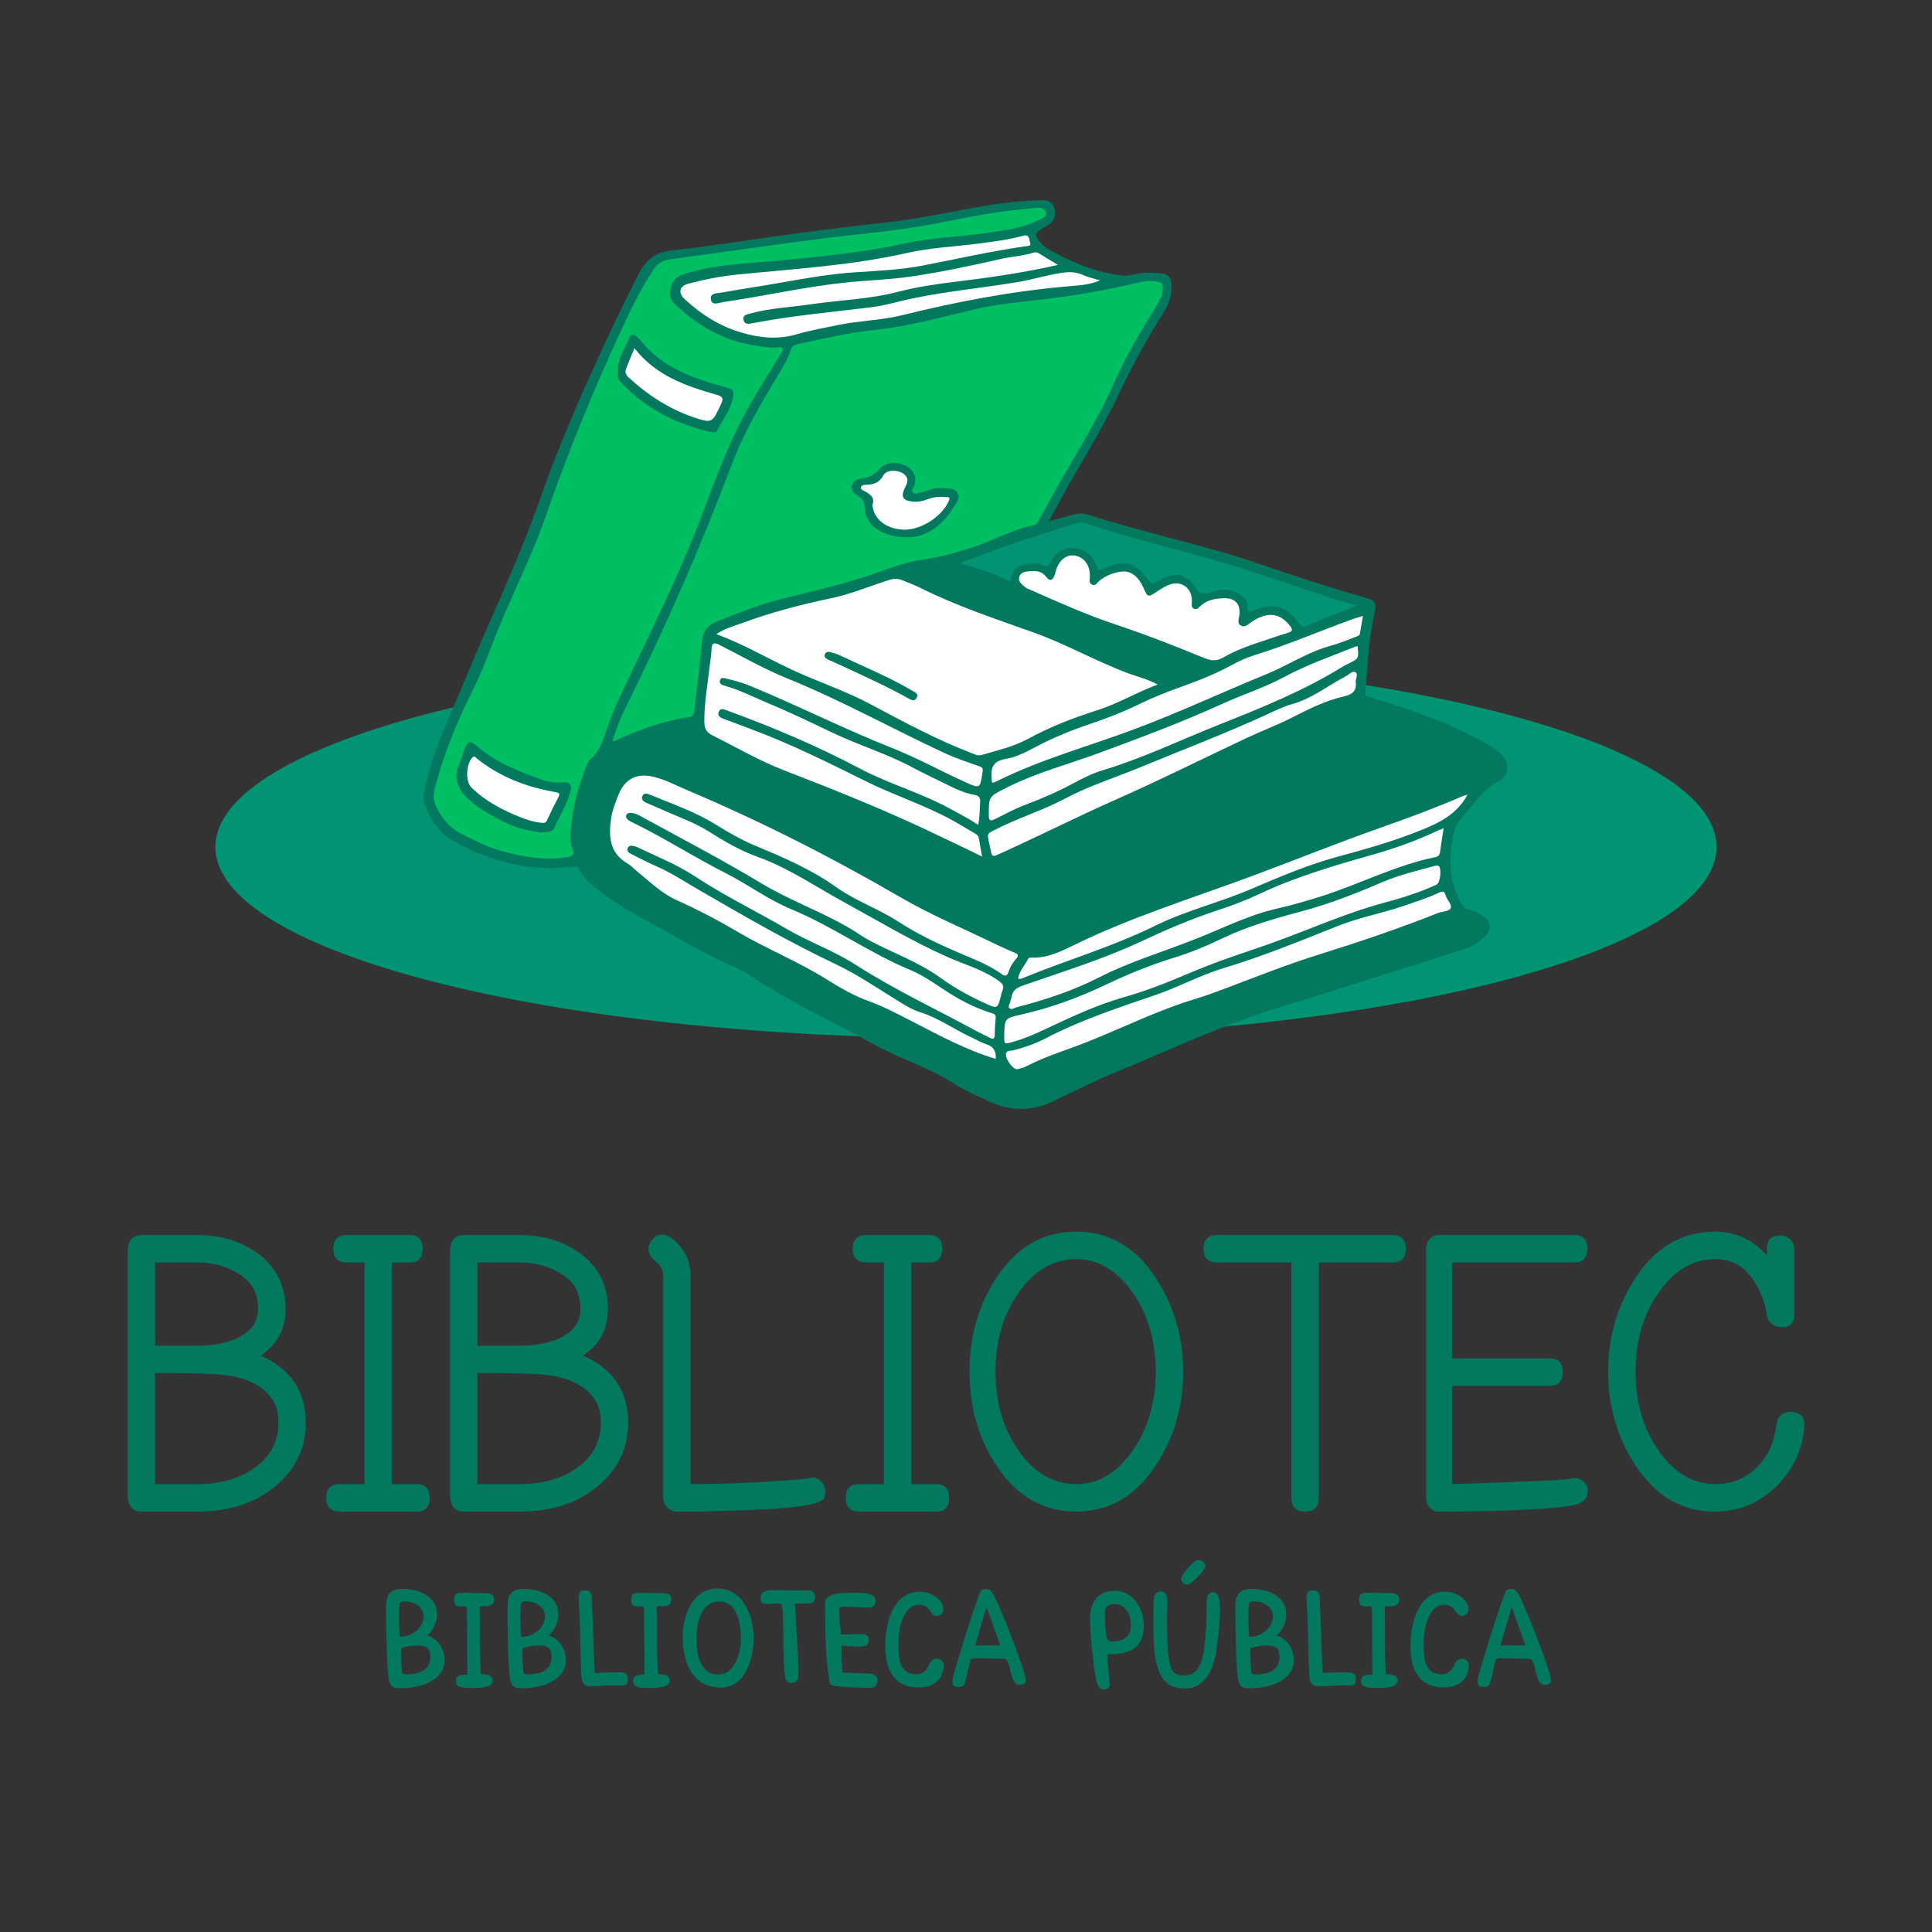 <svg xmlns="http://www.w3.org/2000/svg" xmlns:xlink="http://www.w3.org/1999/xlink" width="500" zoomAndPan="magnify" viewBox="0 0 375 375" height="500" preserveAspectRatio="xMidYMid meet" version="1.0"><rect x="0" y="0" width="375" height="375" fill="#333333" stroke="none"/><defs><g/><clipPath id="6e49e19231"><path d="M 41.812 127.285 L 333.203 127.285 L 333.203 201.508 L 41.812 201.508 Z M 41.812 127.285 " clip-rule="nonzero"/></clipPath><clipPath id="7ec6a50b9e"><path d="M 187.5 127.285 C 107.039 127.285 41.812 143.898 41.812 164.398 C 41.812 184.895 107.039 201.508 187.5 201.508 C 267.961 201.508 333.188 184.895 333.188 164.398 C 333.188 143.898 267.961 127.285 187.5 127.285 Z M 187.5 127.285 " clip-rule="nonzero"/></clipPath><clipPath id="06ccf7c1ee"><path d="M 82 38.777 L 293 38.777 L 293 215.777 L 82 215.777 Z M 82 38.777 " clip-rule="nonzero"/></clipPath></defs><g clip-path="url(#6e49e19231)"><g clip-path="url(#7ec6a50b9e)"><path fill="#009473" d="M 41.812 127.285 L 333.203 127.285 L 333.203 201.508 L 41.812 201.508 Z M 41.812 127.285 " fill-opacity="1" fill-rule="nonzero"/></g></g><g clip-path="url(#06ccf7c1ee)"><path fill="#02795e" d="M 291.145 151.457 C 287.738 153.172 285.863 156.359 283.473 159.039 C 282.199 160.465 281.977 162.43 281.727 164.297 C 281.207 168.156 281.676 171.844 283.605 175.297 C 283.961 175.938 284.387 176.332 285.07 176.523 C 286.137 176.828 287.156 177.246 288.047 177.922 C 289.422 178.961 289.566 180.195 288.453 181.5 C 287.23 182.934 285.613 183.777 283.855 184.332 C 280.293 185.457 276.746 186.629 273.172 187.727 C 265.297 190.148 257.492 192.801 249.586 195.133 C 238.242 198.48 227.578 203.574 216.684 208.055 C 212.488 209.777 208.426 211.875 204.301 213.801 C 200.062 215.777 196.105 215.691 192.012 213.785 C 189.664 212.695 187.273 211.688 185.082 210.281 C 180.25 207.188 174.723 205.508 169.719 202.762 C 161.609 198.312 153.188 194.43 145.457 189.289 C 144.582 188.707 143.668 188.148 142.699 187.754 C 136.938 185.426 131.719 182.082 126.289 179.125 C 122.406 177.008 118.578 174.883 115.18 172.016 C 114.086 171.094 113.164 170.109 112.516 168.867 C 112.238 168.336 111.992 168.105 111.316 168.195 C 104.793 169.074 98.531 167.992 92.492 165.484 C 91.168 164.934 89.922 164.199 88.633 163.555 C 85.641 162.059 83.762 159.594 82.559 156.547 C 81.941 154.977 82.352 153.441 82.711 151.891 C 84.348 144.828 87.613 138.402 90.344 131.754 C 95.133 120.09 100.672 108.734 104.844 96.812 C 108.395 86.66 112.691 76.82 117.207 67.066 C 119.379 62.371 121.637 57.719 124 53.117 C 125.305 50.57 127.184 48.953 130.289 48.613 C 136.766 47.91 143.211 46.922 149.66 45.988 C 157.059 44.918 164.477 44.016 171.906 43.195 C 177.906 42.531 183.82 41.266 189.758 40.195 C 193.629 39.496 197.531 39.043 201.461 38.867 C 202.762 38.809 204.176 38.766 204.629 40.414 C 205.086 42.09 204.555 43.078 202.828 44.051 C 200.664 45.277 200.613 45.598 202.328 47.441 C 202.617 47.754 202.949 48.059 203.316 48.27 C 207.887 50.887 212.688 52.891 217.965 53.504 C 218.836 53.605 219.762 53.312 220.652 53.145 C 222.18 52.855 223.719 52.883 225.242 53.047 C 226.82 53.215 227.355 53.918 227.395 55.539 C 227.441 57.32 226.934 58.918 225.984 60.43 C 222.98 65.227 220.172 70.129 217.766 75.262 C 214.812 81.562 211.234 87.531 207.762 93.555 C 206.379 95.949 205.09 98.402 203.57 101.172 C 205.363 100.695 206.793 100.371 208.184 99.926 C 209.188 99.602 210.141 99.578 211.137 99.895 C 222.188 103.434 233.598 105.727 244.582 109.492 C 251.34 111.809 258.117 114.055 264.992 116 C 266.902 116.539 267.285 117.035 266.812 119 C 266.133 121.812 265.828 124.664 265.574 127.527 C 265.371 129.82 265.258 132.117 265.012 134.406 C 264.914 135.301 265.586 135.18 265.992 135.312 C 271.879 137.211 277.781 139.055 283.379 141.73 C 285.457 142.727 287.516 143.75 289.484 144.949 C 290.352 145.48 291.141 146.109 291.789 146.887 C 293.039 148.383 292.859 150.598 291.145 151.457 Z M 291.145 151.457 " fill-opacity="1" fill-rule="nonzero"/></g><path fill="#00bf63" d="M 189.207 60.031 C 182.73 61.562 176.285 63.371 169.645 64.055 C 164.613 64.574 159.738 65.758 154.816 66.801 C 154.223 66.93 153.75 67.082 153.547 67.758 C 153.027 69.473 152.094 70.988 151.191 72.516 C 147.863 78.129 144.469 83.719 142.156 89.848 C 136.031 106.102 129.078 121.988 121.336 137.539 C 120.344 139.531 119.547 141.625 118.895 143.801 C 119.125 143.82 119.227 143.863 119.297 143.832 C 123.914 141.66 128.684 139.941 133.746 139.172 C 134.594 139.043 134.672 138.59 134.746 137.91 C 135.246 133.438 135.879 128.977 136.262 124.492 C 136.434 122.473 137.379 121.34 139.133 120.633 C 143.445 118.898 147.789 117.188 152.301 116.09 C 158.73 114.527 165.172 113.047 171.395 110.738 C 174.266 109.672 177.227 108.824 180.281 108.402 C 183.047 108.02 185.695 107.18 188.355 106.359 C 192.527 105.078 196.332 102.781 200.656 101.941 C 201.312 101.812 201.5 101.184 201.773 100.703 C 203.379 97.867 204.926 94.996 206.547 92.168 C 209.887 86.348 213.449 80.645 216.156 74.488 C 218.48 69.203 221.41 64.266 224.441 59.379 C 225.137 58.258 225.707 57.125 225.688 55.762 C 225.68 55.141 225.477 54.836 224.812 54.699 C 223.402 54.41 222.027 54.582 220.676 54.902 C 214.656 56.336 208.578 57.387 202.43 58.117 C 198.012 58.641 193.574 59 189.207 60.031 Z M 184.965 98.66 C 182.805 102.051 179.895 104.211 176.398 104.297 C 173.805 104.309 172.016 103.836 170.395 102.832 C 168.73 101.797 167.812 100.262 167.797 98.305 C 167.789 97.363 167.453 96.812 166.668 96.359 C 165.914 95.926 165.168 95.336 165.312 94.344 C 165.461 93.316 166.402 93.004 167.238 92.887 C 168.645 92.691 169.695 92.238 170.676 91.047 C 172.07 89.348 175.215 89.527 176.781 91.102 C 177.738 92.059 177.84 93.176 177.406 94.418 C 177.273 94.793 176.805 95.195 177.184 95.594 C 177.559 95.988 178.086 95.77 178.547 95.648 C 179.973 95.273 181.324 94.602 182.867 94.738 C 183.957 94.832 185.273 94.645 185.871 95.688 C 186.496 96.781 185.543 97.746 184.965 98.66 Z M 114.734 147.207 C 116.57 145.645 117.055 143.422 117.836 141.324 C 118.469 139.621 119.09 137.902 119.855 136.254 C 125.367 124.332 131.43 112.664 136.09 100.355 C 138.055 95.156 139.977 89.934 142.293 84.871 C 144.797 79.402 148.082 74.379 151.172 69.246 C 151.48 68.73 152.16 68.168 151.852 67.609 C 151.582 67.117 150.793 67.586 150.266 67.461 C 149.953 67.461 149.664 67.488 149.379 67.457 C 148.57 67.363 147.762 67.246 146.957 67.137 C 140.777 66.309 135.648 63.395 131.145 59.215 C 129.91 58.07 129.785 56.77 130.352 55.285 C 130.922 53.797 132.199 53.336 133.578 52.941 C 139.719 51.176 146.086 51.098 152.367 50.465 C 160.098 49.684 167.812 48.965 175.422 47.277 C 180.668 46.113 186.074 45.988 191.387 45.223 C 194.945 44.711 198.535 44.316 201.789 42.609 C 202.336 42.32 203.199 42.145 202.969 41.23 C 202.727 40.258 201.887 40.266 201.098 40.348 C 198.953 40.566 196.809 40.785 194.668 41.055 C 190.102 41.637 185.613 42.645 181.094 43.496 C 174.258 44.785 167.328 45.352 160.434 46.203 C 150.305 47.457 140.215 48.988 130.098 50.328 C 128.676 50.516 127.691 51.07 126.922 52.23 C 124.426 55.996 122.449 60.016 120.555 64.121 C 115.141 75.848 110.246 87.773 106.016 99.969 C 102.996 108.684 98.609 116.824 95.395 125.461 C 94.211 128.648 92.859 131.789 91.344 134.836 C 88.473 140.613 86.078 146.551 84.469 152.805 C 84.191 153.887 84.004 154.988 84.457 156.051 C 85.496 158.5 87.016 160.547 89.449 161.789 C 91.93 163.055 94.398 164.328 97.094 165.098 C 101.27 166.293 105.473 167.055 109.844 166.418 C 111.027 166.242 111.723 165.977 111.074 164.59 C 110.684 163.758 110.684 162.812 110.734 161.898 C 110.977 157.402 112.125 153.109 113.715 148.926 C 113.949 148.305 114.254 147.617 114.734 147.207 Z M 122.184 65.512 C 122.438 64.805 123.012 64.797 123.555 65.316 C 123.828 65.582 124.133 65.828 124.367 66.125 C 128.562 71.363 134.512 73.441 140.664 75.117 C 142.355 75.578 142.57 75.77 142.207 77.441 C 141.711 79.699 140.219 81.461 139.266 83.492 C 138.977 84.105 138.352 83.945 137.855 83.832 C 131.273 82.297 125.438 79.387 120.73 74.434 C 119.887 73.547 119.895 73.461 119.961 71.949 C 119.801 69.496 121.406 67.645 122.184 65.512 Z M 110.754 153.484 C 110.098 156.051 108.652 158.293 107.609 160.703 C 107.211 161.633 105.965 161.492 104.992 161.586 C 102.488 161.227 99.996 160.668 97.73 159.5 C 95.227 158.207 92.703 156.902 90.668 154.875 C 88.828 153.039 87.934 150.992 89.113 148.402 C 89.57 147.406 89.828 146.324 90.207 145.289 C 90.711 143.91 91.312 143.699 92.418 144.684 C 96.078 147.949 100.527 149.68 105.043 151.289 C 106.406 151.773 107.797 152.012 109.266 151.867 C 110.512 151.746 111.055 152.316 110.754 153.484 Z M 110.754 153.484 " fill-opacity="1" fill-rule="nonzero"/><path fill="#009473" d="M 188.512 108.516 C 194.957 105.902 201.59 103.852 208.219 101.793 C 209.039 101.535 209.816 101.234 210.73 101.547 C 219.762 104.637 229.086 106.715 238.219 109.461 C 244.777 111.434 251.23 113.754 257.746 115.883 C 259.605 116.492 261.504 116.984 263.383 117.527 C 260.023 118.898 256.742 120.078 253.543 121.488 C 252.949 121.75 252.543 121.605 252.219 121.07 C 252.094 120.867 251.938 120.684 251.789 120.496 C 249.594 117.633 247.035 116.949 243.379 118.461 C 242.477 118.836 242.047 118.902 242.16 117.75 C 242.359 115.703 239.414 114.352 237.195 114.461 C 235.848 114.527 234.492 115.328 233.285 115.18 C 232.156 115.043 231.852 113.242 230.77 112.484 C 229.477 111.578 228.16 111.309 226.707 111.871 C 225.863 112.199 225.043 112.609 224.25 113.051 C 223.707 113.348 223.422 113.41 222.996 112.785 C 220.457 109.074 218.457 108.508 214.324 110.316 C 213.496 110.676 213.102 110.828 212.758 109.727 C 212.109 107.629 210.441 106.539 208.344 106.367 C 206.336 106.203 204.824 107.266 203.984 109.07 C 203.566 109.969 203.211 110.129 202.312 109.699 C 201.246 109.188 200.043 109.328 198.922 109.562 C 197.07 109.945 196.422 110.746 196.133 112.844 C 193.023 111.395 189.867 110.172 186.395 109.438 C 187.117 108.797 187.867 108.777 188.512 108.516 Z M 188.512 108.516 " fill-opacity="1" fill-rule="nonzero"/><path fill="#ffffff" d="M 124.672 154.543 C 124.402 155.223 124.953 155.602 125.504 155.844 C 128.098 156.969 130.691 158.098 133.297 159.195 C 134.891 159.871 136.426 160.648 137.887 161.582 C 140.844 163.473 143.93 165.195 147.211 166.379 C 153.094 168.5 158.184 172.023 163.602 174.984 C 170.324 178.66 176.898 182.633 183.914 185.754 C 187.273 187.25 190.875 188.211 193.91 190.434 C 194.664 190.988 194.957 191.43 194.566 192.281 C 194.426 192.582 194.375 192.922 194.293 193.25 C 193.629 195.828 193.609 195.832 191.23 194.75 C 188.254 193.395 185.402 191.844 182.746 189.922 C 179.387 187.484 175.586 185.848 171.855 184.086 C 170.164 183.285 168.477 182.473 166.922 181.43 C 162.152 178.234 156.789 176.195 151.715 173.605 C 150.434 172.949 149.156 172.285 147.926 171.539 C 140.25 166.902 132.285 162.777 124.43 158.461 C 123.801 158.117 123.152 157.785 122.402 157.785 C 122.051 157.785 121.715 157.844 121.562 158.211 C 121.414 158.578 121.617 158.859 121.867 159.098 C 122.004 159.227 122.168 159.34 122.34 159.422 C 128.734 162.512 134.711 166.363 141.043 169.578 C 145.27 171.727 149.098 174.617 153.504 176.441 C 161.586 179.785 168.73 184.969 176.809 188.328 C 178.883 189.191 180.773 190.461 182.648 191.719 C 185.766 193.809 189.023 195.625 192.645 196.699 C 193.18 196.859 193.305 197.105 193.258 197.625 C 193.16 198.672 193.086 199.727 193.078 200.781 C 193.078 201.641 192.785 201.801 192.051 201.402 C 191.293 200.992 190.496 200.652 189.738 200.242 C 181.836 195.938 173.668 192.145 166.07 187.25 C 161.859 184.535 157.027 182.848 152.676 180.301 C 146.762 176.84 140.57 173.859 134.836 170.07 C 131.379 167.789 127.523 166.273 123.812 164.488 C 123.598 164.383 123.367 164.301 123.133 164.25 C 122.664 164.141 122.129 164.004 121.867 164.562 C 121.562 165.219 122.07 165.539 122.547 165.777 C 124.133 166.574 125.707 167.398 127.332 168.105 C 130.246 169.375 132.883 171.121 135.617 172.707 C 144.328 177.754 153.043 182.797 162.148 187.121 C 166.488 189.18 170.457 191.898 174.535 194.418 C 175.844 195.227 177.164 196.012 178.637 196.477 C 182.195 197.598 185.207 199.82 188.559 201.359 C 189.516 201.801 190.434 202.359 191.43 202.68 C 192.836 203.133 193.398 204.027 193.27 205.539 C 187.332 203.734 181.992 200.793 176.586 198.02 C 173.98 196.68 171.398 195.328 168.637 194.324 C 165.738 193.27 163.059 191.73 160.465 190.102 C 154.887 186.602 148.75 184.16 143.094 180.816 C 139.293 178.574 135.391 176.535 131.352 174.723 C 128.402 173.402 126.074 171.086 123.582 169.062 C 122.984 168.578 122.461 167.977 121.805 167.602 C 118.188 165.52 118.121 162.16 118.645 158.684 C 118.871 157.184 119.461 155.723 120.031 154.301 C 121.301 151.141 123.613 149.977 126.93 150.797 C 129.27 151.375 131.395 152.531 133.602 153.461 C 147.84 159.48 161.574 166.484 174.949 174.254 C 180.656 177.566 186.797 180.137 192.75 183.027 C 194.129 183.695 195.523 184.34 196.941 184.922 C 197.738 185.246 197.707 185.574 197.199 186.145 C 196.555 186.867 196.059 187.707 195.758 188.621 C 195.438 189.598 195.008 189.488 194.312 188.988 C 192.074 187.387 189.543 186.391 187.02 185.32 C 182.656 183.469 178.34 181.48 174.344 178.879 C 170.48 176.363 166.047 174.863 162.285 172.18 C 157.477 168.758 152.117 166.445 146.707 164.199 C 143.914 163.039 141.297 161.52 138.723 159.93 C 134.785 157.492 130.402 156.023 126.16 154.246 C 125.617 154.02 124.957 153.832 124.672 154.543 Z M 141.32 131.805 C 142.77 132.141 144.195 132.551 145.574 133.117 C 154.84 136.922 163.773 141.477 173.098 145.164 C 178.039 147.113 182.715 149.719 187.566 151.902 C 190.191 153.086 190.246 152.965 190.652 150.227 C 190.688 149.992 190.734 149.758 190.75 149.52 C 190.781 149.086 190.617 148.922 190.145 148.758 C 187.801 147.934 185.426 147.141 183.176 146.094 C 173.051 141.379 163.285 135.93 152.91 131.723 C 148.391 129.891 144.117 127.449 139.758 125.227 C 138.664 124.668 138.152 124.668 138.105 126.078 C 138.07 127.223 137.844 128.359 137.719 129.504 C 137.332 133.07 136.656 136.605 136.715 140.223 C 136.734 141.465 137.199 142.188 138.242 142.711 C 142.828 145 147.258 147.605 152.062 149.465 C 162.262 153.41 172.406 157.477 182.266 162.234 C 185.004 163.559 187.777 164.828 190.629 166.262 C 190.395 164.953 190.172 163.84 190 162.715 C 189.934 162.281 189.699 162.039 189.348 161.84 C 187.891 161.012 186.477 160.113 185.008 159.297 C 179.578 156.285 173.645 154.418 168.109 151.664 C 160.77 148.012 153.426 144.371 145.73 141.5 C 143.938 140.832 142.137 140.168 140.348 139.484 C 139.715 139.246 139.18 138.852 139.547 138.086 C 139.891 137.367 140.465 137.668 141.027 137.871 C 149.914 141.102 158.602 144.785 166.965 149.203 C 172.613 152.188 178.816 153.906 184.43 156.98 C 186.219 157.961 188.043 158.883 189.855 160.109 C 190.203 158.531 190.133 157.141 190.25 155.766 C 190.324 154.902 190.062 154.441 189.148 154.285 C 187.094 153.93 185.238 153.012 183.391 152.086 C 181.289 151.035 179.152 150.055 177.082 148.941 C 172.125 146.273 166.715 144.664 161.652 142.25 C 157.457 140.246 153.27 138.227 148.973 136.438 C 146.277 135.312 143.676 133.957 140.848 133.156 C 140.312 133.004 139.523 132.801 139.727 132.105 C 139.961 131.277 140.734 131.668 141.32 131.805 Z M 200.668 49.023 C 198.555 49.691 196.332 49.793 194.184 50.281 C 188.391 51.594 182.578 52.848 176.703 53.691 C 172.438 54.305 168.105 54.41 163.816 54.875 C 155.949 55.723 148.223 57.488 140.402 58.625 C 139.543 58.75 138.191 59.438 137.98 58.09 C 137.777 56.809 139.273 56.93 140.133 56.777 C 144.047 56.078 147.984 55.504 151.898 54.805 C 156.523 53.98 161.141 53.18 165.84 52.863 C 170.285 52.566 174.754 52.387 179.141 51.539 C 185.773 50.254 192.359 48.754 199.051 47.797 C 199.457 47.738 200.262 47.82 199.957 47.105 C 199.727 46.57 199.906 45.398 198.59 45.762 C 195.812 46.531 192.953 46.879 190.102 47.258 C 185.449 47.875 180.699 48.051 176.141 49.082 C 165.285 51.543 154.227 52.18 143.219 53.281 C 139.953 53.605 136.773 54.23 133.621 55.059 C 131.875 55.516 131.566 56.816 132.852 58.02 C 136.086 61.047 139.766 63.367 144.039 64.594 C 147.527 65.594 151.047 65.945 154.656 64.883 C 157.316 64.098 160.066 63.621 162.789 63.062 C 166.828 62.234 170.988 62.195 175.004 61.203 C 185.859 58.523 196.809 56.422 207.973 55.523 C 209.758 55.383 211.605 55.234 213.543 54.422 C 212.27 54.035 211.223 53.828 210.273 53.402 C 208.953 52.801 207.68 52.73 206.234 52.938 C 203.238 53.367 200.359 54.285 197.379 54.777 C 190.668 55.883 183.883 56.531 177.215 57.902 C 174.539 58.453 171.926 59.281 169.207 59.621 C 161.504 60.586 153.762 61.258 146.129 62.723 C 145.441 62.852 144.543 63.082 144.324 62.109 C 144.098 61.109 145.039 61.02 145.711 60.836 C 149.57 59.781 153.566 59.625 157.496 59.047 C 163.086 58.227 168.773 58.086 174.277 56.648 C 177.855 55.711 181.508 55.176 185.164 54.727 C 191.871 53.906 198.551 52.965 205.352 51.418 C 203.984 50.594 202.797 49.891 201.621 49.16 C 201.309 48.965 201.008 48.918 200.668 49.023 Z M 211.539 111.871 C 211.598 109.684 210.414 108.109 208.566 107.828 C 206.992 107.586 205.59 108.699 204.969 110.691 C 204.883 110.969 204.824 111.25 204.738 111.523 C 204.359 112.68 203.762 112.902 203.07 111.977 C 202.199 110.824 201.09 110.773 199.863 110.871 C 199.027 110.938 198.086 111.082 197.84 111.945 C 197.566 112.895 198.406 113.488 199.074 114.039 C 199.219 114.16 199.406 114.227 199.582 114.305 C 205.152 116.754 210.695 119.277 216.48 121.195 C 222.348 123.145 228.102 125.402 233.816 127.75 C 235.23 128.332 236.254 128.301 237.508 127.582 C 239.801 126.266 242.277 125.348 244.789 124.531 C 246.523 123.969 248.238 123.355 249.98 122.832 C 250.938 122.543 250.945 122.195 250.371 121.457 C 248.375 118.891 245.938 118.66 242.793 120.809 C 242.207 121.207 241.641 121.859 240.871 121.43 C 240.047 120.973 240.457 120.176 240.551 119.484 C 240.844 117.328 239.805 116.047 237.602 116.113 C 235.883 116.164 234.152 116.434 232.852 117.785 C 232.531 118.117 232.184 118.371 231.715 118.125 C 231.246 117.883 231.293 117.457 231.332 117 C 231.566 114.102 229.168 112.41 226.574 113.645 C 225.926 113.949 225.301 114.32 224.707 114.723 C 222.805 116.012 222.812 116.023 221.902 113.992 C 220.965 111.91 219.508 110.781 217.805 110.934 C 216.199 111.082 214.746 111.688 213.453 112.664 C 212.988 113.016 212.723 113.84 211.945 113.465 C 211.207 113.109 211.609 112.363 211.539 111.871 Z M 196.301 193.66 C 196.262 193.898 196.145 194.121 196.117 194.355 C 196.066 194.809 195.547 195.289 195.934 195.684 C 196.324 196.078 196.844 195.645 197.281 195.527 C 202.816 194.094 208.238 192.316 213.34 189.711 C 219.516 186.559 226.164 184.629 232.566 182.062 C 237.625 180.031 242.531 177.562 247.91 176.348 C 250.801 175.691 253.664 174.859 256.496 173.961 C 263.934 171.605 270.918 167.926 278.633 166.363 C 279.145 166.258 279.438 165.949 279.512 165.379 C 279.703 163.91 279.949 162.453 280.211 160.758 C 279.668 160.984 279.266 161.129 278.883 161.309 C 274.844 163.219 270.645 164.703 266.352 165.918 C 258.926 168.02 251.531 170.18 244.516 173.488 C 241.879 174.73 239.129 175.773 236.355 176.684 C 231.285 178.344 226.402 180.426 221.582 182.691 C 214.145 186.18 206.293 188.586 198.562 191.285 C 197.129 191.785 196.52 192.348 196.301 193.66 Z M 196.602 202.234 C 198.781 201.629 200.844 200.727 202.883 199.766 C 207.867 197.414 212.84 195.078 218.176 193.551 C 221.945 192.473 225.645 191.09 229.254 189.555 C 232.699 188.09 236.16 186.707 239.703 185.512 C 242.656 184.516 245.602 183.508 248.523 182.43 C 255.258 179.941 261.844 177.039 268.812 175.18 C 272.234 174.266 275.621 173.199 278.852 171.695 C 279.555 171.371 279.875 168.512 279.242 168.074 C 279.086 167.969 278.781 167.996 278.566 168.051 C 275.102 168.992 271.605 169.805 268.281 171.234 C 263.176 173.434 258.004 175.461 252.617 176.898 C 247.289 178.316 242.004 179.836 237 182.254 C 234.031 183.688 230.941 184.949 227.793 185.918 C 223.188 187.328 218.773 189.16 214.445 191.219 C 209.273 193.684 203.922 195.617 198.344 196.898 C 194.988 197.664 194.98 197.617 194.926 200.973 C 194.898 202.742 194.891 202.711 196.602 202.234 Z M 279.223 173.301 C 277.141 174.285 274.941 174.973 272.77 175.73 C 268.418 177.242 263.859 178.051 259.578 179.762 C 252.277 182.68 245.004 185.66 237.465 187.922 C 232.953 189.277 228.828 191.574 224.367 193.094 C 217.074 195.586 209.734 198.004 202.859 201.59 C 200.906 202.609 198.809 203.312 196.664 203.875 C 196.113 204.02 195.164 203.758 195.262 204.836 C 195.352 205.863 196.637 207.527 197.426 207.547 C 197.887 207.406 198.527 207.32 199.07 207.039 C 203.039 204.965 207.34 203.723 211.469 202.059 C 218.316 199.305 224.949 196.02 232.043 193.879 C 234.152 193.242 236.223 192.477 238.285 191.691 C 244.195 189.441 250.074 187.125 256.125 185.238 C 263.855 182.824 271.535 180.227 279.066 177.234 C 279.91 176.898 281.242 176.91 281.543 176.336 C 281.938 175.586 280.824 174.703 280.598 173.777 C 280.383 172.902 279.914 172.977 279.223 173.301 Z M 263.957 122.969 C 264.141 121.898 264.328 120.832 264.551 119.543 C 263.66 119.824 262.98 120.02 262.32 120.258 C 256.012 122.539 249.848 125.207 243.43 127.188 C 241.867 127.668 240.387 128.375 238.957 129.152 C 235.789 130.879 232.438 132.176 229.055 133.391 C 226.344 134.363 223.668 135.43 221.086 136.691 C 218.02 138.188 214.859 139.414 211.629 140.504 C 207.902 141.758 204.266 143.246 200.785 145.098 C 199.047 146.027 197.27 146.945 195.332 147.277 C 193.34 147.621 192.328 148.406 192.449 150.605 C 192.535 152.105 192.348 152.184 193.707 151.516 C 202.207 147.328 211.352 144.836 220.184 141.539 C 228.859 138.301 237.219 134.359 245.773 130.875 C 249.984 129.16 253.809 126.559 258.246 125.359 C 259.965 124.895 261.586 124.184 263.25 123.57 C 263.578 123.449 263.891 123.371 263.957 122.969 Z M 263.504 125.414 C 263.316 125.461 263.133 125.488 262.965 125.555 C 258.34 127.395 253.641 129.043 249.238 131.414 C 245.391 133.484 241.207 134.805 237.246 136.613 C 229.52 140.137 221.586 143.102 213.633 146.043 C 207.531 148.305 201.199 149.934 195.348 152.906 C 191.965 154.625 191.914 154.469 191.926 158.285 C 191.93 159.336 192.238 159.418 193.09 159 C 195.02 158.043 196.93 157.012 198.938 156.246 C 202.125 155.031 205.25 153.699 208.25 152.086 C 210.152 151.062 212.09 150.09 214.156 149.469 C 221.797 147.176 228.973 143.699 236.355 140.762 C 244.707 137.438 253.086 134.09 260.766 129.301 C 261.09 129.098 261.445 128.945 261.789 128.781 C 263.707 127.871 263.773 127.746 263.504 125.414 Z M 263.133 130.516 C 262.508 130.105 261.859 130.926 261.246 131.246 C 257.766 133.055 254.676 135.598 250.805 136.664 C 249.18 137.109 247.676 137.859 246.152 138.562 C 238.012 142.32 229.629 145.496 221.352 148.918 C 216.484 150.93 211.449 152.5 206.766 154.984 C 202.277 157.367 197.359 158.836 192.855 161.203 C 192.281 161.508 191.66 161.668 191.766 162.52 C 191.969 163.504 192.16 164.488 192.375 165.469 C 192.512 166.109 192.781 166.293 193.48 165.977 C 201.387 162.41 209.133 158.496 217.066 154.984 C 225.48 151.262 233.711 147.125 242.039 143.211 C 244.855 141.883 247.793 140.797 250.566 139.387 C 253.914 137.691 257.234 135.988 260.918 135.152 C 262.395 134.816 263.367 134.148 263.152 132.418 C 263.07 131.773 263.684 130.875 263.133 130.516 Z M 267.863 160.699 C 259.328 163.707 250.934 167.113 242.441 170.254 C 231.133 174.43 219.574 178.02 208.688 183.332 C 206.016 184.633 203.258 186.051 200.09 185.863 C 199.82 185.848 199.621 185.965 199.508 186.195 C 198.898 187.426 197.867 188.449 197.602 189.914 C 198.113 190.129 198.406 189.895 198.699 189.773 C 207.168 186.312 215.988 183.75 224.227 179.684 C 230.254 176.711 236.848 175.148 243.012 172.492 C 248.516 170.121 254.031 167.805 259.832 166.234 C 264.594 164.945 269.348 163.621 273.965 161.852 C 278.207 160.227 282.492 158.648 284.844 154.246 C 284.508 154.348 284.141 154.422 283.805 154.57 C 278.574 156.836 273.246 158.805 267.863 160.699 Z M 267.863 160.699 " fill-opacity="1" fill-rule="nonzero"/><path fill="#ffffff" d="M 212.867 137.895 C 216.863 136.637 220.453 134.484 224.684 132.859 C 222.605 131.742 220.719 131.344 218.938 130.676 C 212.645 128.309 206.777 124.945 200.453 122.703 C 193.043 120.074 185.59 117.594 178.539 114.059 C 177.469 113.52 176.328 113.137 175.23 112.66 C 174.352 112.277 173.516 112.281 172.586 112.57 C 168.832 113.742 165.211 115.312 161.34 116.113 C 155.422 117.34 149.59 118.887 143.91 120.98 C 142.316 121.566 140.652 121.992 139.043 123.09 C 144.246 124.996 148.828 127.715 153.641 129.961 C 158.68 132.312 163.988 134.039 168.914 136.664 C 175.387 140.117 181.852 143.605 188.723 146.238 C 189.309 146.465 189.848 146.742 190.512 146.547 C 193.59 145.641 196.727 144.938 199.59 143.383 C 203.812 141.078 208.285 139.34 212.867 137.895 Z M 177.93 135.438 C 177.516 136.23 176.824 135.848 176.301 135.555 C 172.203 133.25 167.914 131.34 163.664 129.344 C 162.668 128.875 161.652 128.449 160.656 127.984 C 160.234 127.789 159.902 127.477 160.121 126.969 C 160.293 126.566 160.676 126.473 161.109 126.551 C 161.699 126.742 162.32 126.871 162.875 127.137 C 167.633 129.402 172.531 131.375 177.074 134.07 C 177.594 134.379 178.355 134.625 177.93 135.438 Z M 184.18 97.199 C 182.883 100.203 178.875 102.832 175.566 102.809 C 172.371 102.789 169.836 101.016 169.414 98.504 C 169.383 98.316 169.281 98.102 169.34 97.945 C 169.84 96.625 169.016 96.035 168.055 95.457 C 167.684 95.234 167 95.125 167.121 94.543 C 167.219 94.078 167.852 94.113 168.246 94.094 C 169.633 94.02 170.668 93.699 171.445 92.281 C 172.16 90.977 174.844 91.168 175.789 92.344 C 176.375 93.07 176.102 93.766 175.738 94.477 C 174.723 96.457 175.199 97.246 177.441 97.379 C 178.375 97.434 179.246 97.219 180.098 96.887 C 181.289 96.426 182.52 96.383 183.773 96.473 C 184.309 96.508 184.398 96.691 184.18 97.199 Z M 108.352 154.793 C 107.605 156.242 106.852 157.691 106.203 159.184 C 105.969 159.727 105.648 159.75 105.211 159.707 C 103.707 159.605 102.285 159.137 100.914 158.586 C 97.477 157.199 94.207 155.492 91.523 152.871 C 90.277 151.652 90.473 148.219 91.719 147.016 C 92.145 146.605 92.309 147.027 92.527 147.203 C 97.004 150.797 102.184 152.77 107.777 153.738 C 108.641 153.887 108.703 154.105 108.352 154.793 Z M 122.023 73.266 C 121.508 72.789 121.262 72.254 121.512 71.602 C 122.016 70.273 122.578 68.969 123.148 67.578 C 127.27 72.918 133.152 74.934 139.172 76.648 C 140.375 76.992 140.418 77.426 139.953 78.426 C 138.23 82.148 138.23 82.234 134.422 80.918 C 129.73 79.301 125.664 76.617 122.023 73.266 Z M 122.023 73.266 " fill-opacity="1" fill-rule="nonzero"/><g fill="#02795e" fill-opacity="1"><g transform="translate(21.657, 303.208)"><g><path d="M 16.703 -9.812 L 5.781 -9.812 C 4.008 -9.812 3.125 -10.945 3.125 -13.219 L 3.125 -60.094 C 3.125 -62.352 4.008 -63.484 5.781 -63.484 L 16.703 -63.484 C 21.223 -63.484 25.133 -62.289 28.438 -59.906 C 31.988 -57.219 33.766 -53.641 33.766 -49.172 C 33.766 -45.203 32.145 -42.176 28.906 -40.094 C 34.77 -37.52 37.703 -33.176 37.703 -27.062 C 37.703 -22.113 35.727 -18 31.781 -14.719 C 27.844 -11.445 22.816 -9.812 16.703 -9.812 Z M 16.703 -42.016 C 19.516 -42.016 22.02 -42.473 24.219 -43.391 C 27.031 -44.68 28.438 -46.609 28.438 -49.172 C 28.438 -52.172 27.211 -54.422 24.766 -55.922 C 22.328 -57.422 19.641 -58.172 16.703 -58.172 L 8.438 -58.172 L 8.438 -42.016 Z M 16.703 -15.141 C 20.922 -15.141 24.5 -16.117 27.438 -18.078 C 30.738 -20.273 32.391 -23.27 32.391 -27.062 C 32.391 -29.207 31.867 -30.891 30.828 -32.109 C 28.992 -34.43 26 -35.836 21.844 -36.328 C 20 -36.578 15.531 -36.703 8.438 -36.703 L 8.438 -15.141 Z M 16.703 -15.141 "/></g></g></g><g fill="#02795e" fill-opacity="1"><g transform="translate(60.192, 303.208)"><g><path d="M 20.641 -9.812 L 5.781 -9.812 C 4.008 -9.812 3.125 -10.703 3.125 -12.484 C 3.125 -14.254 4.008 -15.141 5.781 -15.141 L 10.547 -15.141 L 10.547 -58.172 L 7.156 -58.172 C 5.383 -58.172 4.5 -59.055 4.5 -60.828 C 4.5 -62.598 5.383 -63.484 7.156 -63.484 L 19.359 -63.484 C 21.016 -63.484 21.844 -62.598 21.844 -60.828 C 21.844 -59.055 21.016 -58.172 19.359 -58.172 L 15.875 -58.172 L 15.875 -15.141 L 20.641 -15.141 C 22.359 -15.141 23.219 -14.254 23.219 -12.484 C 23.219 -10.703 22.359 -9.812 20.641 -9.812 Z M 20.641 -9.812 "/></g></g></g><g fill="#02795e" fill-opacity="1"><g transform="translate(84.23, 303.208)"><g><path d="M 16.703 -9.812 L 5.781 -9.812 C 4.008 -9.812 3.125 -10.945 3.125 -13.219 L 3.125 -60.094 C 3.125 -62.352 4.008 -63.484 5.781 -63.484 L 16.703 -63.484 C 21.223 -63.484 25.133 -62.289 28.438 -59.906 C 31.988 -57.219 33.766 -53.641 33.766 -49.172 C 33.766 -45.203 32.145 -42.176 28.906 -40.094 C 34.77 -37.52 37.703 -33.176 37.703 -27.062 C 37.703 -22.113 35.727 -18 31.781 -14.719 C 27.844 -11.445 22.816 -9.812 16.703 -9.812 Z M 16.703 -42.016 C 19.516 -42.016 22.02 -42.473 24.219 -43.391 C 27.031 -44.68 28.438 -46.609 28.438 -49.172 C 28.438 -52.172 27.211 -54.422 24.766 -55.922 C 22.328 -57.422 19.641 -58.172 16.703 -58.172 L 8.438 -58.172 L 8.438 -42.016 Z M 16.703 -15.141 C 20.922 -15.141 24.5 -16.117 27.438 -18.078 C 30.738 -20.273 32.391 -23.27 32.391 -27.062 C 32.391 -29.207 31.867 -30.891 30.828 -32.109 C 28.992 -34.43 26 -35.836 21.844 -36.328 C 20 -36.578 15.531 -36.703 8.438 -36.703 L 8.438 -15.141 Z M 16.703 -15.141 "/></g></g></g><g fill="#02795e" fill-opacity="1"><g transform="translate(122.765, 303.208)"><g><path d="M 13.391 -9.812 L 8.625 -9.812 C 7.945 -9.812 7.332 -10.07 6.781 -10.594 C 6.238 -11.113 5.969 -11.742 5.969 -12.484 L 5.969 -55.516 C 5.969 -56.672 5.492 -57.613 4.547 -58.344 C 3.598 -59.082 3.125 -59.91 3.125 -60.828 C 3.125 -61.379 3.305 -61.898 3.672 -62.391 C 4.285 -63.18 4.988 -63.578 5.781 -63.578 C 6.27 -63.578 6.789 -63.395 7.344 -63.031 C 9.969 -61.133 11.281 -58.629 11.281 -55.516 L 11.281 -15.141 C 15.938 -15.141 20.77 -15.289 25.781 -15.594 C 30.801 -15.906 33.508 -16.117 33.906 -16.234 C 34.301 -16.359 34.68 -16.422 35.047 -16.422 C 35.41 -16.422 35.805 -16.281 36.234 -16 C 36.672 -15.727 36.977 -15.348 37.156 -14.859 C 37.344 -14.367 37.438 -13.941 37.438 -13.578 L 37.25 -12.484 C 36.695 -11.078 30.582 -10.25 18.906 -10 Z M 13.391 -9.812 "/></g></g></g><g fill="#02795e" fill-opacity="1"><g transform="translate(161.024, 303.208)"><g><path d="M 20.641 -9.812 L 5.781 -9.812 C 4.008 -9.812 3.125 -10.703 3.125 -12.484 C 3.125 -14.254 4.008 -15.141 5.781 -15.141 L 10.547 -15.141 L 10.547 -58.172 L 7.156 -58.172 C 5.383 -58.172 4.5 -59.055 4.5 -60.828 C 4.5 -62.598 5.383 -63.484 7.156 -63.484 L 19.359 -63.484 C 21.016 -63.484 21.844 -62.598 21.844 -60.828 C 21.844 -59.055 21.016 -58.172 19.359 -58.172 L 15.875 -58.172 L 15.875 -15.141 L 20.641 -15.141 C 22.359 -15.141 23.219 -14.254 23.219 -12.484 C 23.219 -10.703 22.359 -9.812 20.641 -9.812 Z M 20.641 -9.812 "/></g></g></g><g fill="#02795e" fill-opacity="1"><g transform="translate(185.062, 303.208)"><g><path d="M 23.859 -9.812 C 17.367 -9.812 12.164 -12.844 8.25 -18.906 C 4.832 -24.102 3.125 -30.125 3.125 -36.969 C 3.125 -43.758 4.832 -49.785 8.25 -55.047 C 12.164 -61.109 17.367 -64.141 23.859 -64.141 C 30.273 -64.141 35.441 -61.109 39.359 -55.047 C 42.848 -49.66 44.594 -43.633 44.594 -36.969 C 44.594 -30.301 42.848 -24.281 39.359 -18.906 C 35.441 -12.844 30.273 -9.812 23.859 -9.812 Z M 23.859 -15.141 C 28.078 -15.141 31.695 -17.281 34.719 -21.562 C 37.75 -25.844 39.266 -30.977 39.266 -36.969 C 39.266 -42.969 37.75 -48.109 34.719 -52.391 C 31.695 -56.672 28.078 -58.812 23.859 -58.812 C 19.453 -58.812 15.734 -56.672 12.703 -52.391 C 9.68 -48.109 8.172 -42.969 8.172 -36.969 C 8.172 -30.977 9.68 -25.844 12.703 -21.562 C 15.734 -17.281 19.453 -15.141 23.859 -15.141 Z M 23.859 -15.141 "/></g></g></g><g fill="#02795e" fill-opacity="1"><g transform="translate(230.478, 303.208)"><g><path d="M 22.844 -9.812 C 21.07 -9.812 20.188 -10.703 20.188 -12.484 L 20.188 -58.172 L 5.781 -58.172 C 4.008 -58.172 3.125 -59.055 3.125 -60.828 C 3.125 -62.598 4.008 -63.484 5.781 -63.484 L 39.812 -63.484 C 41.531 -63.484 42.391 -62.598 42.391 -60.828 C 42.391 -59.055 41.531 -58.172 39.812 -58.172 L 25.5 -58.172 L 25.5 -12.484 C 25.5 -10.703 24.613 -9.812 22.844 -9.812 Z M 22.844 -9.812 "/></g></g></g><g fill="#02795e" fill-opacity="1"><g transform="translate(273.692, 303.208)"><g><path d="M 5.5 -9.812 C 4.832 -9.812 4.27 -10.07 3.812 -10.594 C 3.352 -11.113 3.125 -11.742 3.125 -12.484 L 3.125 -60.828 C 3.125 -61.566 3.352 -62.191 3.812 -62.703 C 4.27 -63.223 4.832 -63.484 5.5 -63.484 L 31.844 -63.484 C 33.551 -63.484 34.406 -62.598 34.406 -60.828 C 34.406 -59.055 33.551 -58.172 31.844 -58.172 L 8.172 -58.172 L 8.172 -39.547 L 27.062 -39.547 C 28.781 -39.547 29.641 -38.66 29.641 -36.891 C 29.641 -35.109 28.781 -34.219 27.062 -34.219 L 8.172 -34.219 L 8.172 -15.141 C 21.805 -15.566 29.359 -15.898 30.828 -16.141 L 31.844 -16.328 C 32.27 -16.328 32.727 -16.207 33.219 -15.969 C 34.07 -15.477 34.5 -14.773 34.5 -13.859 C 34.5 -12.629 33.836 -11.77 32.516 -11.281 C 31.203 -10.789 27.273 -10.395 20.734 -10.094 C 16.086 -9.906 11.008 -9.812 5.5 -9.812 Z M 5.5 -9.812 "/></g></g></g><g fill="#02795e" fill-opacity="1"><g transform="translate(309.016, 303.208)"><g><path d="M 23.859 -9.812 C 17.43 -9.812 12.258 -12.844 8.344 -18.906 C 4.863 -24.281 3.125 -30.301 3.125 -36.969 C 3.125 -43.633 4.863 -49.66 8.344 -55.047 C 12.258 -61.109 17.43 -64.141 23.859 -64.141 C 27.828 -64.141 31.191 -62.609 33.953 -59.547 L 33.953 -60.922 C 33.953 -62.578 34.836 -63.406 36.609 -63.406 C 37.285 -63.406 37.895 -63.16 38.438 -62.672 C 38.988 -62.18 39.266 -61.504 39.266 -60.641 L 39.266 -48.172 C 39.266 -46.453 38.473 -45.594 36.891 -45.594 C 35.297 -45.594 34.316 -46.359 33.953 -47.891 C 33.578 -50.586 32.547 -53.082 30.859 -55.375 C 29.18 -57.664 26.848 -58.812 23.859 -58.812 C 19.641 -58.812 16.016 -56.672 12.984 -52.391 C 9.953 -48.109 8.438 -42.969 8.438 -36.969 C 8.438 -30.977 9.953 -25.844 12.984 -21.562 C 16.016 -17.281 19.641 -15.141 23.859 -15.141 C 25.992 -15.141 27.812 -15.566 29.312 -16.422 C 30.812 -17.273 32.035 -18.297 32.984 -19.484 C 33.93 -20.68 34.617 -21.969 35.047 -23.344 C 35.473 -24.727 35.734 -25.879 35.828 -26.797 C 35.922 -27.711 36.273 -28.352 36.891 -28.719 C 37.43 -29.02 37.977 -29.172 38.531 -29.172 L 38.812 -29.172 C 40.406 -29.055 41.203 -28.234 41.203 -26.703 L 41.203 -26.328 C 40.828 -21.742 38.988 -17.844 35.688 -14.625 C 32.383 -11.414 28.441 -9.812 23.859 -9.812 Z M 23.859 -9.812 "/></g></g></g><g fill="#02795e" fill-opacity="1"><g transform="translate(73.001, 327.591)"><g><path d="M 4.965 0.086 C 8.273 0.086 13.293 -1.262 13.293 -5.355 C 13.293 -7.488 12.031 -9.508 9.93 -10.152 C 11.133 -11.133 11.809 -12.734 11.809 -14.277 C 11.809 -17.867 8.191 -19.184 5.133 -19.184 C 2.188 -19.184 1.934 -17.559 1.934 -15.031 C 1.934 -12.703 2.047 -3.086 2.523 -1.348 C 2.918 0.086 3.645 0.086 4.965 0.086 Z M 9.227 -13.883 C 9.227 -11.641 6.926 -9.898 4.797 -9.898 L 4.598 -9.898 C 4.516 -11.164 4.461 -12.453 4.461 -13.715 C 4.461 -14.473 4.461 -15.23 4.516 -15.957 C 4.57 -16.688 4.879 -16.773 5.555 -16.773 C 7.234 -16.773 9.227 -15.789 9.227 -13.883 Z M 4.852 -7.629 C 5.863 -8.051 6.984 -8.191 8.078 -8.191 C 9.762 -8.191 10.516 -7.742 10.516 -5.945 C 10.516 -3.422 8.301 -2.609 6.141 -2.609 C 5.863 -2.609 5.355 -2.582 5.133 -2.777 C 4.879 -3 4.852 -6.676 4.852 -7.266 Z M 4.852 -7.629 "/></g></g></g><g fill="#02795e" fill-opacity="1"><g transform="translate(86.939, 327.591)"><g><path d="M 3.785 -2.551 C 2.75 -2.523 1.57 -2.637 1.57 -1.234 C 1.57 -0.027 3.168 0.027 4.039 0.027 C 5.133 0.027 8.695 0.254 8.695 -1.375 C 8.695 -2.301 7.797 -2.609 7.012 -2.609 C 6.898 -2.609 6.73 -2.582 6.648 -2.609 C 6.309 -2.637 6.395 -2.859 6.367 -3.141 C 6.113 -7.348 6.281 -11.609 6.172 -15.848 C 7.234 -15.848 8.977 -15.566 8.977 -17.137 C 8.977 -18.285 7.91 -18.371 7.012 -18.371 C 6.676 -18.371 6.34 -18.371 6 -18.371 L 3.953 -18.426 C 3.617 -18.426 3.281 -18.426 2.945 -18.426 C 1.766 -18.426 1.207 -18.371 1.207 -17.023 C 1.207 -16.016 1.625 -15.789 2.582 -15.789 C 3.336 -15.789 3.703 -16.016 3.703 -15.004 C 3.703 -10.855 3.758 -6.703 3.785 -2.551 Z M 3.785 -2.551 "/></g></g></g><g fill="#02795e" fill-opacity="1"><g transform="translate(96.559, 327.591)"><g><path d="M 4.965 0.086 C 8.273 0.086 13.293 -1.262 13.293 -5.355 C 13.293 -7.488 12.031 -9.508 9.93 -10.152 C 11.133 -11.133 11.809 -12.734 11.809 -14.277 C 11.809 -17.867 8.191 -19.184 5.133 -19.184 C 2.188 -19.184 1.934 -17.559 1.934 -15.031 C 1.934 -12.703 2.047 -3.086 2.523 -1.348 C 2.918 0.086 3.645 0.086 4.965 0.086 Z M 9.227 -13.883 C 9.227 -11.641 6.926 -9.898 4.797 -9.898 L 4.598 -9.898 C 4.516 -11.164 4.461 -12.453 4.461 -13.715 C 4.461 -14.473 4.461 -15.23 4.516 -15.957 C 4.57 -16.688 4.879 -16.773 5.555 -16.773 C 7.234 -16.773 9.227 -15.789 9.227 -13.883 Z M 4.852 -7.629 C 5.863 -8.051 6.984 -8.191 8.078 -8.191 C 9.762 -8.191 10.516 -7.742 10.516 -5.945 C 10.516 -3.422 8.301 -2.609 6.141 -2.609 C 5.863 -2.609 5.355 -2.582 5.133 -2.777 C 4.879 -3 4.852 -6.676 4.852 -7.266 Z M 4.852 -7.629 "/></g></g></g><g fill="#02795e" fill-opacity="1"><g transform="translate(110.497, 327.591)"><g><path d="M 4.938 -2.859 C 4.906 -3.059 4.906 -3.254 4.906 -3.449 L 4.402 -16.715 C 4.375 -17.781 4.488 -18.875 3.059 -18.875 C 2.02 -18.875 1.824 -18.344 1.824 -17.418 C 1.824 -16.492 1.906 -15.539 1.965 -14.613 C 2.188 -10.629 2.102 -6.617 2.328 -2.609 C 2.383 -1.488 2.551 -0.309 3.953 -0.309 C 5.777 -0.309 7.574 -0.477 9.395 -0.477 C 10.461 -0.477 11.387 -0.141 11.387 -1.656 C 11.387 -2.805 10.715 -3 9.703 -3 C 8.105 -3 6.535 -2.945 4.938 -2.859 Z M 4.938 -2.859 "/></g></g></g><g fill="#02795e" fill-opacity="1"><g transform="translate(121.322, 327.591)"><g><path d="M 3.785 -2.551 C 2.75 -2.523 1.57 -2.637 1.57 -1.234 C 1.57 -0.027 3.168 0.027 4.039 0.027 C 5.133 0.027 8.695 0.254 8.695 -1.375 C 8.695 -2.301 7.797 -2.609 7.012 -2.609 C 6.898 -2.609 6.73 -2.582 6.648 -2.609 C 6.309 -2.637 6.395 -2.859 6.367 -3.141 C 6.113 -7.348 6.281 -11.609 6.172 -15.848 C 7.234 -15.848 8.977 -15.566 8.977 -17.137 C 8.977 -18.285 7.91 -18.371 7.012 -18.371 C 6.676 -18.371 6.34 -18.371 6 -18.371 L 3.953 -18.426 C 3.617 -18.426 3.281 -18.426 2.945 -18.426 C 1.766 -18.426 1.207 -18.371 1.207 -17.023 C 1.207 -16.016 1.625 -15.789 2.582 -15.789 C 3.336 -15.789 3.703 -16.016 3.703 -15.004 C 3.703 -10.855 3.758 -6.703 3.785 -2.551 Z M 3.785 -2.551 "/></g></g></g><g fill="#02795e" fill-opacity="1"><g transform="translate(130.941, 327.591)"><g><path d="M 8.328 -19.27 C 3.504 -19.27 1.57 -13.996 1.57 -9.93 C 1.57 -5.133 3.309 -0.027 8.977 -0.027 C 13.77 -0.027 15.34 -5.777 15.34 -9.648 C 15.34 -13.883 13.32 -19.27 8.328 -19.27 Z M 8.441 -2.582 C 4.797 -2.582 4.234 -6.758 4.234 -9.562 C 4.234 -12.395 5.047 -16.742 8.668 -16.742 C 12.145 -16.742 12.875 -12.367 12.875 -9.676 C 12.875 -6.984 11.836 -2.582 8.441 -2.582 Z M 8.441 -2.582 "/></g></g></g><g fill="#02795e" fill-opacity="1"><g transform="translate(147.235, 327.591)"><g><path d="M 9.48 -16.352 C 10.293 -16.352 10.965 -16.492 10.965 -17.473 C 10.965 -18.203 10.742 -18.875 9.871 -18.875 C 9.285 -18.875 8.695 -18.875 8.078 -18.875 L 4.543 -18.93 C 3.926 -18.93 3.336 -18.93 2.75 -18.93 C 1.625 -18.93 0.395 -18.734 0.395 -17.332 C 0.395 -16.602 0.699 -16.266 1.43 -16.266 C 1.625 -16.266 1.852 -16.266 2.047 -16.266 L 3.281 -16.352 C 3.477 -16.352 3.703 -16.352 3.898 -16.352 C 4.375 -16.352 4.488 -16.266 4.57 -15.816 C 4.797 -14.695 4.711 -13.461 4.77 -12.312 C 4.879 -9.031 4.77 -5.75 5.078 -2.469 C 5.16 -1.711 5.441 -0.926 6.34 -0.926 C 7.516 -0.926 7.742 -1.543 7.742 -2.609 C 7.742 -7.18 7.266 -11.781 7.066 -16.352 Z M 9.48 -16.352 "/></g></g></g><g fill="#02795e" fill-opacity="1"><g transform="translate(158.284, 327.591)"><g><path d="M 4.965 -10.32 C 4.738 -11.891 4.629 -13.461 4.629 -15.062 C 4.629 -15.508 4.711 -15.734 5.215 -15.734 C 6.984 -15.734 8.75 -15.566 10.516 -15.566 C 11.219 -15.566 11.695 -16.211 11.695 -16.883 C 11.695 -18.652 8.246 -18.426 7.066 -18.426 C 5.863 -18.426 1.879 -18.453 1.879 -16.633 C 1.879 -11.582 1.879 -6.34 2.691 -1.348 C 2.832 -0.504 3.086 -0.449 3.871 -0.336 C 6.141 -0.055 8.469 0 10.77 0 C 11.582 0 12.031 -0.645 12.031 -1.402 C 12.031 -2.609 10.883 -2.777 9.93 -2.777 C 8.359 -2.777 6.816 -2.891 5.246 -2.973 C 5.16 -4.262 5.047 -5.555 5.047 -6.844 L 5.047 -8.133 C 6.227 -8.133 7.402 -7.992 8.582 -7.992 C 9.676 -7.992 10.379 -8.246 10.379 -9.453 C 10.379 -10.125 9.676 -10.434 9.086 -10.434 C 8.609 -10.434 8.133 -10.406 7.629 -10.406 L 6.676 -10.348 C 6.199 -10.348 5.695 -10.32 5.215 -10.32 Z M 4.965 -10.32 "/></g></g></g><g fill="#02795e" fill-opacity="1"><g transform="translate(170.287, 327.591)"><g><path d="M 1.543 -8.078 C 1.543 -3.676 3.086 -0.055 8.051 -0.055 C 10.77 -0.055 12.875 -1.543 12.875 -4.43 C 12.875 -5.16 12.199 -5.637 11.527 -5.637 C 9.535 -5.637 10.434 -2.609 7.488 -2.609 C 4.207 -2.609 4.094 -6.059 4.094 -8.496 C 4.094 -11.051 4.77 -16.098 8.191 -16.098 C 10.379 -16.098 10.266 -13.91 11.527 -13.91 C 12.172 -13.91 12.816 -14.473 12.816 -15.145 C 12.816 -17.305 10.207 -18.652 8.328 -18.652 C 2.945 -18.652 1.543 -12.367 1.543 -8.078 Z M 1.543 -8.078 "/></g></g></g><g fill="#02795e" fill-opacity="1"><g transform="translate(183.861, 327.591)"><g><path d="M 15.258 -1.402 C 15.258 -3.168 9.957 -16.688 8.777 -18.398 C 8.441 -18.902 8.191 -19.184 7.543 -19.184 C 6.984 -19.184 6.758 -19.156 6.449 -18.652 C 5.832 -17.668 1.008 -2.41 1.008 -1.43 C 1.008 -0.531 1.121 -0.168 2.102 -0.168 C 2.496 -0.168 2.777 -0.168 3.113 -0.395 C 3.562 -0.672 4.18 -4.152 4.375 -4.879 C 4.516 -5.414 4.57 -5.723 5.215 -5.723 C 5.695 -5.723 6.141 -5.723 6.617 -5.723 L 9.395 -5.637 C 9.871 -5.637 10.348 -5.637 10.797 -5.637 C 11.441 -5.637 11.609 -5.387 11.836 -4.824 C 12.258 -3.844 12.48 -0.59 13.91 -0.59 C 14.473 -0.59 15.258 -0.645 15.258 -1.402 Z M 5.441 -8.191 C 6.141 -10.688 6.871 -13.184 7.629 -15.648 L 10.293 -8.219 Z M 5.441 -8.191 "/></g></g></g><g fill="#02795e" fill-opacity="1"><g transform="translate(199.341, 327.591)"><g/></g></g><g fill="#02795e" fill-opacity="1"><g transform="translate(209.858, 327.591)"><g><path d="M 5.133 -6.508 C 9.113 -6.449 12.145 -7.461 12.145 -12.031 C 12.145 -15.34 10.18 -18.82 6.508 -18.82 C 3.168 -18.82 1.711 -16.492 1.711 -13.379 C 1.711 -11.023 2.41 -2.637 3.168 -0.699 C 3.367 -0.195 3.645 0.309 4.262 0.309 C 4.77 0.309 5.523 0.113 5.523 -0.531 C 5.523 -2.383 5.133 -4.234 5.133 -6.086 Z M 6.48 -16.211 C 8.836 -16.211 9.648 -14.023 9.648 -12.004 C 9.648 -9.871 8.02 -8.977 6.086 -8.977 C 4.992 -8.977 4.879 -9.789 4.797 -10.656 C 4.656 -11.949 4.598 -13.266 4.598 -14.555 C 4.598 -15.816 5.301 -16.211 6.48 -16.211 Z M 6.48 -16.211 "/></g></g></g><g fill="#02795e" fill-opacity="1"><g transform="translate(222.029, 327.591)"><g><path d="M 8.414 -20.023 C 9.34 -20.023 11.977 -23.055 11.977 -23.559 C 11.977 -24.203 11.246 -24.793 10.629 -24.793 C 10.293 -24.793 10.012 -24.68 9.762 -24.457 C 9.172 -23.922 7.234 -21.934 7.234 -21.176 C 7.234 -20.559 7.797 -20.023 8.414 -20.023 Z M 8.078 0.141 C 12.059 0.141 13.602 -4.039 14.078 -7.348 C 14.445 -10.012 14.781 -12.676 14.781 -15.371 C 14.781 -16.238 14.723 -18.539 13.461 -18.539 C 12.48 -18.539 12.199 -17.559 12.199 -16.742 C 12.199 -13.66 12.09 -10.547 11.695 -7.488 C 11.414 -5.328 10.629 -2.383 7.938 -2.383 C 7.152 -2.383 6.422 -2.469 5.805 -3 C 4.516 -4.094 4.488 -10.238 4.488 -12.004 C 4.488 -12.426 4.488 -12.816 4.488 -13.238 L 4.543 -15.707 C 4.543 -16.125 4.543 -16.52 4.543 -16.941 C 4.543 -17.809 4.348 -18.68 3.281 -18.68 C 2.215 -18.68 1.879 -17.754 1.879 -16.855 C 1.879 -16.434 1.879 -16.016 1.879 -15.594 L 1.852 -13.07 C 1.852 -12.648 1.852 -12.227 1.852 -11.809 C 1.852 -8.441 1.852 -1.316 5.891 -0.141 C 6.59 0.055 7.348 0.141 8.078 0.141 Z M 8.078 0.141 "/></g></g></g><g fill="#02795e" fill-opacity="1"><g transform="translate(237.846, 327.591)"><g><path d="M 4.965 0.086 C 8.273 0.086 13.293 -1.262 13.293 -5.355 C 13.293 -7.488 12.031 -9.508 9.93 -10.152 C 11.133 -11.133 11.809 -12.734 11.809 -14.277 C 11.809 -17.867 8.191 -19.184 5.133 -19.184 C 2.188 -19.184 1.934 -17.559 1.934 -15.031 C 1.934 -12.703 2.047 -3.086 2.523 -1.348 C 2.918 0.086 3.645 0.086 4.965 0.086 Z M 9.227 -13.883 C 9.227 -11.641 6.926 -9.898 4.797 -9.898 L 4.598 -9.898 C 4.516 -11.164 4.461 -12.453 4.461 -13.715 C 4.461 -14.473 4.461 -15.23 4.516 -15.957 C 4.57 -16.688 4.879 -16.773 5.555 -16.773 C 7.234 -16.773 9.227 -15.789 9.227 -13.883 Z M 4.852 -7.629 C 5.863 -8.051 6.984 -8.191 8.078 -8.191 C 9.762 -8.191 10.516 -7.742 10.516 -5.945 C 10.516 -3.422 8.301 -2.609 6.141 -2.609 C 5.863 -2.609 5.355 -2.582 5.133 -2.777 C 4.879 -3 4.852 -6.676 4.852 -7.266 Z M 4.852 -7.629 "/></g></g></g><g fill="#02795e" fill-opacity="1"><g transform="translate(251.784, 327.591)"><g><path d="M 4.938 -2.859 C 4.906 -3.059 4.906 -3.254 4.906 -3.449 L 4.402 -16.715 C 4.375 -17.781 4.488 -18.875 3.059 -18.875 C 2.02 -18.875 1.824 -18.344 1.824 -17.418 C 1.824 -16.492 1.906 -15.539 1.965 -14.613 C 2.188 -10.629 2.102 -6.617 2.328 -2.609 C 2.383 -1.488 2.551 -0.309 3.953 -0.309 C 5.777 -0.309 7.574 -0.477 9.395 -0.477 C 10.461 -0.477 11.387 -0.141 11.387 -1.656 C 11.387 -2.805 10.715 -3 9.703 -3 C 8.105 -3 6.535 -2.945 4.938 -2.859 Z M 4.938 -2.859 "/></g></g></g><g fill="#02795e" fill-opacity="1"><g transform="translate(262.61, 327.591)"><g><path d="M 3.785 -2.551 C 2.75 -2.523 1.57 -2.637 1.57 -1.234 C 1.57 -0.027 3.168 0.027 4.039 0.027 C 5.133 0.027 8.695 0.254 8.695 -1.375 C 8.695 -2.301 7.797 -2.609 7.012 -2.609 C 6.898 -2.609 6.73 -2.582 6.648 -2.609 C 6.309 -2.637 6.395 -2.859 6.367 -3.141 C 6.113 -7.348 6.281 -11.609 6.172 -15.848 C 7.234 -15.848 8.977 -15.566 8.977 -17.137 C 8.977 -18.285 7.91 -18.371 7.012 -18.371 C 6.676 -18.371 6.34 -18.371 6 -18.371 L 3.953 -18.426 C 3.617 -18.426 3.281 -18.426 2.945 -18.426 C 1.766 -18.426 1.207 -18.371 1.207 -17.023 C 1.207 -16.016 1.625 -15.789 2.582 -15.789 C 3.336 -15.789 3.703 -16.016 3.703 -15.004 C 3.703 -10.855 3.758 -6.703 3.785 -2.551 Z M 3.785 -2.551 "/></g></g></g><g fill="#02795e" fill-opacity="1"><g transform="translate(272.229, 327.591)"><g><path d="M 1.543 -8.078 C 1.543 -3.676 3.086 -0.055 8.051 -0.055 C 10.77 -0.055 12.875 -1.543 12.875 -4.43 C 12.875 -5.16 12.199 -5.637 11.527 -5.637 C 9.535 -5.637 10.434 -2.609 7.488 -2.609 C 4.207 -2.609 4.094 -6.059 4.094 -8.496 C 4.094 -11.051 4.77 -16.098 8.191 -16.098 C 10.379 -16.098 10.266 -13.91 11.527 -13.91 C 12.172 -13.91 12.816 -14.473 12.816 -15.145 C 12.816 -17.305 10.207 -18.652 8.328 -18.652 C 2.945 -18.652 1.543 -12.367 1.543 -8.078 Z M 1.543 -8.078 "/></g></g></g><g fill="#02795e" fill-opacity="1"><g transform="translate(285.802, 327.591)"><g><path d="M 15.258 -1.402 C 15.258 -3.168 9.957 -16.688 8.777 -18.398 C 8.441 -18.902 8.191 -19.184 7.543 -19.184 C 6.984 -19.184 6.758 -19.156 6.449 -18.652 C 5.832 -17.668 1.008 -2.41 1.008 -1.43 C 1.008 -0.531 1.121 -0.168 2.102 -0.168 C 2.496 -0.168 2.777 -0.168 3.113 -0.395 C 3.562 -0.672 4.18 -4.152 4.375 -4.879 C 4.516 -5.414 4.57 -5.723 5.215 -5.723 C 5.695 -5.723 6.141 -5.723 6.617 -5.723 L 9.395 -5.637 C 9.871 -5.637 10.348 -5.637 10.797 -5.637 C 11.441 -5.637 11.609 -5.387 11.836 -4.824 C 12.258 -3.844 12.48 -0.59 13.91 -0.59 C 14.473 -0.59 15.258 -0.645 15.258 -1.402 Z M 5.441 -8.191 C 6.141 -10.688 6.871 -13.184 7.629 -15.648 L 10.293 -8.219 Z M 5.441 -8.191 "/></g></g></g></svg>